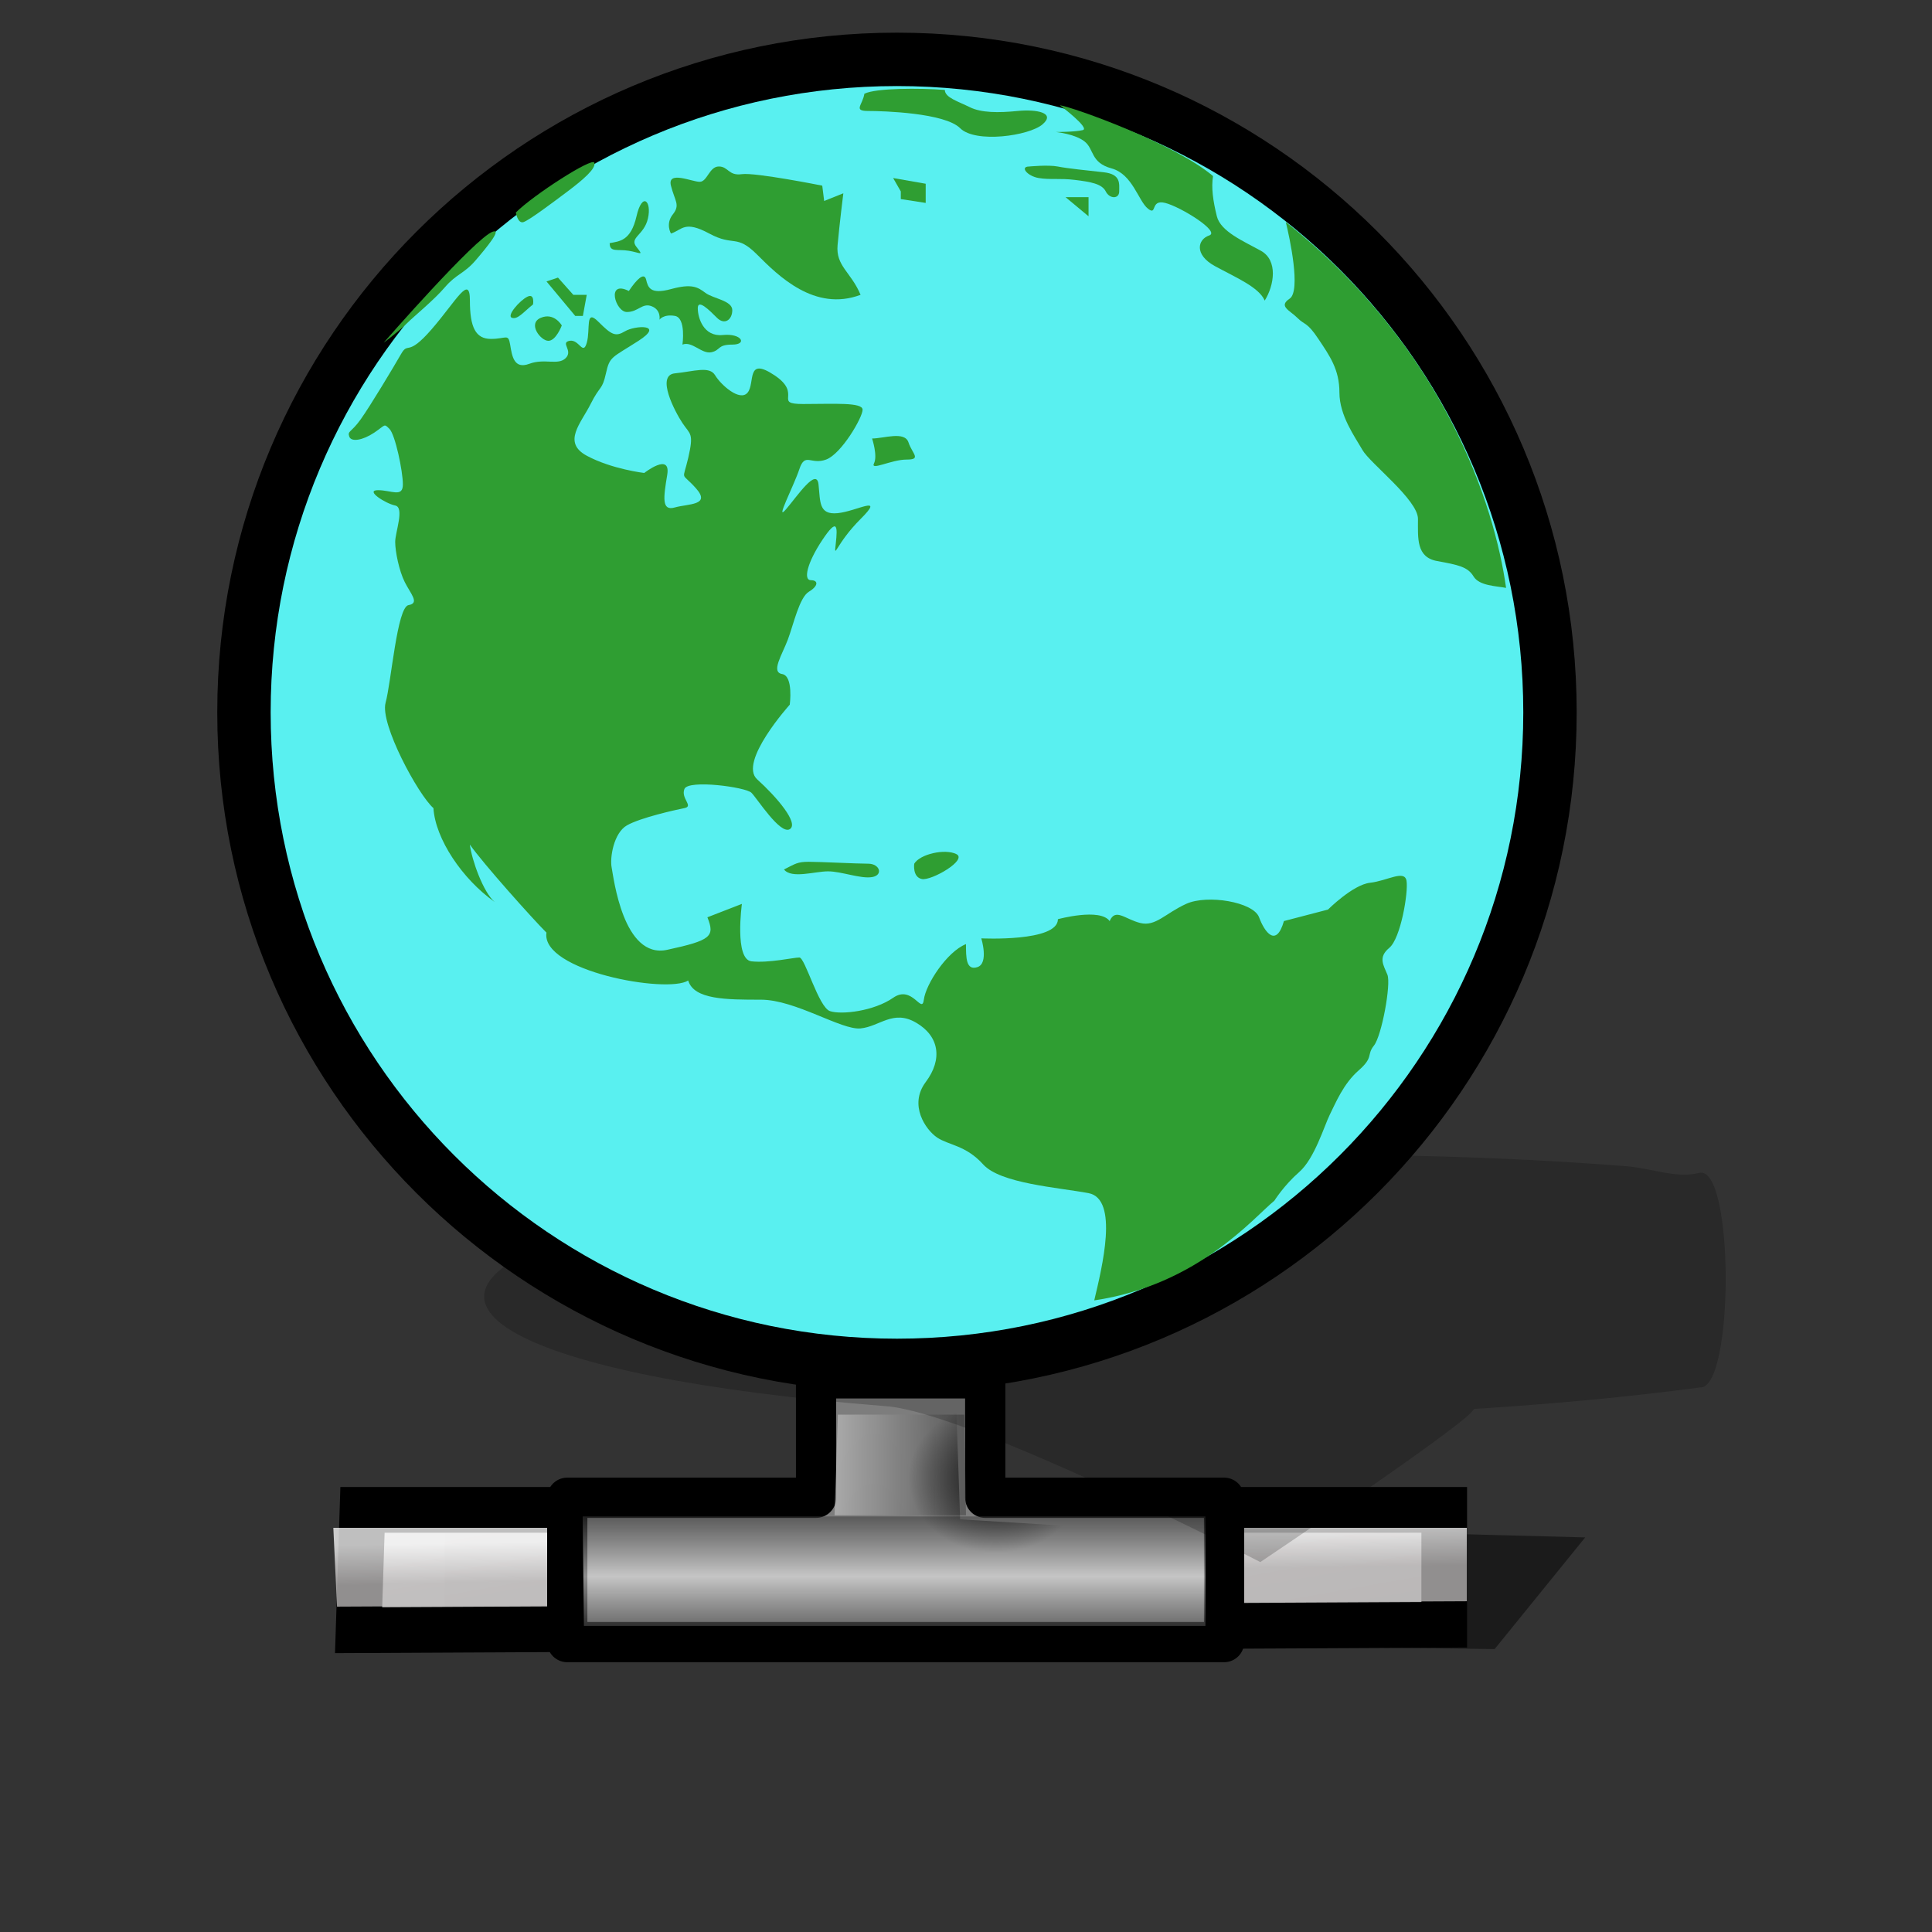 <?xml version="1.0" encoding="UTF-8" standalone="no"?>
<!-- Created with Sodipodi ("http://www.sodipodi.com/") -->

<svg
   xmlns:dc="http://purl.org/dc/elements/1.1/"
   xmlns:cc="http://creativecommons.org/ns#"
   xmlns:rdf="http://www.w3.org/1999/02/22-rdf-syntax-ns#"
   xmlns:svg="http://www.w3.org/2000/svg"
   xmlns="http://www.w3.org/2000/svg"
   xmlns:xlink="http://www.w3.org/1999/xlink"
   xmlns:sodipodi="http://sodipodi.sourceforge.net/DTD/sodipodi-0.dtd"
   xmlns:inkscape="http://www.inkscape.org/namespaces/inkscape"
   id="svg602"
   sodipodi:version="0.32"
   width="48pt"
   height="48pt"
   xml:space="preserve"
   sodipodi:docname="gnome-fs-web.svg"
   inkscape:version="0.91 r13725"
   version="1.1"><rect width="100%" height="100%" fill="#333333" stroke="none"/><defs
     id="defs604"><linearGradient
       id="linearGradient1287"><stop
         offset="0"
         style="stop-color:#ffffff;stop-opacity:1;"
         id="stop1289" /><stop
         offset="1"
         style="stop-color:#c2bfbf;stop-opacity:0.996;"
         id="stop1288" /></linearGradient><linearGradient
       id="linearGradient898"><stop
         style="stop-color:#000000;stop-opacity:0.742;"
         offset="0"
         id="stop900" /><stop
         style="stop-color:#000000;stop-opacity:0;"
         offset="1"
         id="stop902" /></linearGradient><linearGradient
       id="linearGradient888"><stop
         style="stop-color:#3d3d3d;stop-opacity:0.517;"
         offset="0"
         id="stop890" /><stop
         style="stop-color:#ffffff;stop-opacity:0.558;"
         offset="1"
         id="stop892" /></linearGradient><linearGradient
       id="linearGradient672"><stop
         style="stop-color:#d9dfd5;stop-opacity:1;"
         offset="0"
         id="stop673" /><stop
         style="stop-color:#ffffff;stop-opacity:1;"
         offset="1"
         id="stop674" /></linearGradient><linearGradient
       id="linearGradient616"><stop
         style="stop-color:#bfa673;stop-opacity:1;"
         offset="0"
         id="stop617" /><stop
         style="stop-color:#f0f0f0;stop-opacity:1;"
         offset="1"
         id="stop618" /></linearGradient><linearGradient
       xlink:href="#linearGradient616"
       id="linearGradient619"
       x1="0.419"
       y1="0.19"
       x2="0.917"
       y2="1.504"
       gradientUnits="objectBoundingBox"
       gradientTransform="scale(0.73,1.37)" /><radialGradient
       xlink:href="#linearGradient616"
       id="radialGradient620"
       cx="83.71"
       cy="144.164"
       r="305.23"
       fx="83.71"
       fy="144.164"
       gradientTransform="scale(1.257,0.795)" /><linearGradient
       xlink:href="#linearGradient616"
       id="linearGradient621"
       x1="36.107"
       y1="44.18"
       x2="-1.112"
       y2="20.213"
       gradientUnits="userSpaceOnUse"
       gradientTransform="scale(1.085,0.922)" /><radialGradient
       xlink:href="#linearGradient898"
       id="radialGradient632"
       cx="0.332"
       cy="0.623"
       r="0.322"
       fx="0.332"
       fy="0.623" /><radialGradient
       xlink:href="#linearGradient616"
       id="radialGradient634"
       cx="1.164"
       cy="0.835"
       r="1.371"
       fx="1.164"
       fy="0.835" /><linearGradient
       xlink:href="#linearGradient672"
       id="linearGradient676"
       x1="15.687"
       y1="18.949"
       x2="56.488"
       y2="55.055" /><linearGradient
       xlink:href="#linearGradient672"
       id="linearGradient740"
       x1="40.153"
       y1="35.188"
       x2="36.58"
       y2="18.507"
       gradientUnits="userSpaceOnUse" /><linearGradient
       xlink:href="#linearGradient888"
       id="linearGradient878"
       x1="1.082"
       y1="0.514"
       x2="-0.365"
       y2="0.493"
       gradientUnits="objectBoundingBox"
       gradientTransform="scale(0.902,1.109)"
       spreadMethod="pad" /><linearGradient
       xlink:href="#linearGradient888"
       id="linearGradient896"
       x1="0.515"
       y1="0.008"
       x2="0.515"
       y2="0.547"
       spreadMethod="reflect"
       gradientUnits="objectBoundingBox" /><defs
       id="defs907"><linearGradient
         id="linearGradient622"><stop
           style="stop-color:#f8e29d;stop-opacity:0.447;"
           offset="0"
           id="stop623" /><stop
           style="stop-color:#272d2d;stop-opacity:0.478;"
           offset="1"
           id="stop624" /></linearGradient><linearGradient
         id="linearGradient617"><stop
           style="stop-color:#ffffff;stop-opacity:1;"
           offset="0"
           id="stop918" /><stop
           style="stop-color:#000000;stop-opacity:1;"
           offset="1"
           id="stop619" /></linearGradient><linearGradient
         id="linearGradient613"><stop
           style="stop-color:#ffffff;stop-opacity:0.624;"
           offset="0"
           id="stop614" /><stop
           style="stop-color:#5d6567;stop-opacity:1;"
           offset="1"
           id="stop615" /></linearGradient><linearGradient
         id="linearGradient607"><stop
           style="stop-color:#d7d5d5;stop-opacity:1;"
           offset="0"
           id="stop608" /><stop
           style="stop-color:#000000;stop-opacity:0.404;"
           offset="1"
           id="stop609" /></linearGradient><radialGradient
         xlink:href="#linearGradient622"
         id="radialGradient610" /><linearGradient
         xlink:href="#linearGradient617"
         id="linearGradient612"
         x1="-0.266"
         y1="-0.218"
         x2="1.077"
         y2="1.201"
         gradientTransform="matrix(1,-1.054768e-5,-2.212897e-8,1,6.882726e-9,-4.703892e-9)" /><radialGradient
         xlink:href="#linearGradient613"
         id="radialGradient616"
         cx="0.999"
         cy="1.174"
         r="1.11"
         fx="0.999"
         fy="1.174"
         gradientTransform="matrix(1,1.020568e-7,2.121713e-5,1,3.963748e-8,-1.000117e-8)" /><linearGradient
         xlink:href="#linearGradient617"
         id="linearGradient943"
         x1="-0.427"
         y1="0.906"
         x2="-0.968"
         y2="0.789" /><linearGradient
         xlink:href="#linearGradient617"
         id="linearGradient626"
         x1="1.299"
         y1="1.173"
         x2="0.337"
         y2="0.129"
         gradientTransform="matrix(1,-1.063720e-5,-1.320046e-7,1,-3.469447e-16,-1.358505e-16)"
         gradientUnits="objectBoundingBox" /><linearGradient
         xlink:href="#linearGradient607"
         id="linearGradient687"
         x1="1.22"
         y1="1.052"
         x2="-0.738"
         y2="-7.41785839e-2"
         gradientTransform="matrix(1,2.268336e-6,-1.975559e-5,1,5.713033e-8,3.856326e-8)" /><linearGradient
         xlink:href="#linearGradient622"
         id="linearGradient742" /></defs><sodipodi:namedview
       id="namedview952"
       inkscape:zoom="5.3769580"
       inkscape:cx="24.865590"
       inkscape:cy="18.133934"
       inkscape:window-width="640"
       inkscape:window-height="497"
       inkscape:window-x="311"
       inkscape:window-y="96" /><sodipodi:namedview
       id="namedview1083"
       inkscape:zoom="4.6552648"
       inkscape:cx="23.878391"
       inkscape:cy="9.2081570"
       inkscape:window-width="719"
       inkscape:window-height="501"
       inkscape:window-x="613"
       inkscape:window-y="341" /><defs
       id="defs3"><linearGradient
         id="linearGradient1068"><stop
           offset="0"
           style="stop-color:#d2d2d2;stop-opacity:1;"
           id="stop1070" /><stop
           offset="1"
           style="stop-color:#ffffff;stop-opacity:1;"
           id="stop1069" /></linearGradient><linearGradient
         id="linearGradient1065"
         x1="0"
         y1="0.5"
         x2="1"
         y2="0.5"
         gradientUnits="objectBoundingBox"
         spreadMethod="pad"
         xlink:href="#linearGradient1287" /><linearGradient
         id="linearGradient1060"><stop
           offset="0"
           style="stop-color:#ffffff;stop-opacity:1;"
           id="stop1063" /><stop
           offset="0.5"
           style="stop-color:#acabaa;stop-opacity:0.996;"
           id="stop1062" /><stop
           offset="1"
           style="stop-color:#5a5856;stop-opacity:0.996;"
           id="stop1061" /></linearGradient><linearGradient
         id="linearGradient645"><stop
           style="stop-color:#aca597;stop-opacity:1;"
           offset="0"
           id="stop646" /><stop
           style="stop-color:#ffffff;stop-opacity:1;"
           offset="1"
           id="stop647" /></linearGradient><linearGradient
         id="linearGradient593"><stop
           style="stop-color:#478acf;stop-opacity:1;"
           offset="0"
           id="stop594" /><stop
           style="stop-color:#65c6f7;stop-opacity:1;"
           offset="1"
           id="stop595" /></linearGradient><linearGradient
         id="linearGradient574"><stop
           style="stop-color:#85ad92;stop-opacity:1;"
           offset="0"
           id="stop575" /><stop
           style="stop-color:#559db2;stop-opacity:0.772;"
           offset="1"
           id="stop576" /></linearGradient><linearGradient
         id="linearGradient570"><stop
           style="stop-color:#000000;stop-opacity:1;"
           offset="0"
           id="stop571" /><stop
           style="stop-color:#ffffff;stop-opacity:0;"
           offset="1"
           id="stop572" /></linearGradient><linearGradient
         id="linearGradient573"
         xlink:href="#linearGradient1060"
         x1="0.618"
         y1="-0.787"
         x2="0.66"
         y2="-0.033" /><linearGradient
         id="linearGradient1213"
         xlink:href="#linearGradient1068"
         x1="1.019"
         y1="0.991"
         x2="0.498"
         y2="0.416" /><radialGradient
         id="radialGradient581"
         xlink:href="#linearGradient570"
         cx="0.783"
         cy="0.621"
         r="0.838"
         fx="0.783"
         fy="0.621" /><linearGradient
         id="linearGradient580"
         xlink:href="#linearGradient1068"
         x1="1.072"
         y1="0.859"
         x2="0.853"
         y2="0.425" /><linearGradient
         xlink:href="#linearGradient1060"
         id="linearGradient901"
         x1="-0.129"
         y1="0.028"
         x2="0.085"
         y2="0.113" /><linearGradient
         xlink:href="#linearGradient570"
         id="linearGradient902"
         x1="0.259"
         y1="0.199"
         x2="0.554"
         y2="0.931" /><linearGradient
         xlink:href="#linearGradient1068"
         id="linearGradient916"
         x1="0.148"
         y1="-1.688"
         x2="0.434"
         y2="1.812" /><defs
         id="defs890"><linearGradient
           id="linearGradient922"
           x1="0"
           y1="0.5"
           x2="1"
           y2="0.5"
           gradientUnits="objectBoundingBox"
           spreadMethod="pad"
           xlink:href="#linearGradient1065" /><linearGradient
           id="linearGradient908"
           x1="0"
           y1="0.5"
           x2="1"
           y2="0.5"
           gradientUnits="objectBoundingBox"
           spreadMethod="pad"
           xlink:href="#linearGradient1060" /><linearGradient
           id="linearGradient894"
           x1="0"
           y1="0.5"
           x2="1"
           y2="0.5"
           gradientUnits="objectBoundingBox"
           spreadMethod="pad"
           xlink:href="#linearGradient1068" /><linearGradient
           xlink:href="#linearGradient894"
           id="linearGradient897"
           x1="0.596"
           y1="-0.336"
           x2="0.613"
           y2="1.191" /><linearGradient
           xlink:href="#linearGradient894"
           id="linearGradient1119"
           x1="0.964"
           y1="1.028"
           x2="0.467"
           y2="0.218" /><linearGradient
           xlink:href="#linearGradient908"
           id="linearGradient907"
           x1="0.571"
           y1="2.377"
           x2="0.333"
           y2="0.492" /><linearGradient
           xlink:href="#linearGradient922"
           id="linearGradient921"
           x1="0.471"
           y1="0.154"
           x2="0.465"
           y2="0.984" /><linearGradient
           xlink:href="#linearGradient922"
           id="linearGradient948" /><defs
           id="defs987"><linearGradient
             id="linearGradient855"
             x1="0"
             y1="0.5"
             x2="1"
             y2="0.5"
             gradientUnits="objectBoundingBox"
             spreadMethod="pad"
             xlink:href="#linearGradient908" /><linearGradient
             id="linearGradient1188"
             x1="0"
             y1="0.5"
             x2="1"
             y2="0.5"
             gradientUnits="objectBoundingBox"
             spreadMethod="pad"
             xlink:href="#linearGradient922" /><linearGradient
             id="linearGradient831"><stop
               style="stop-color:#94897f;stop-opacity:1;"
               offset="0"
               id="stop832" /><stop
               style="stop-color:#fff5fe;stop-opacity:1;"
               offset="1"
               id="stop833" /></linearGradient><linearGradient
             xlink:href="#linearGradient1188"
             id="linearGradient834"
             x1="0.876"
             y1="0.348"
             x2="-0.293"
             y2="0.935"
             gradientUnits="objectBoundingBox"
             spreadMethod="pad" /><radialGradient
             xlink:href="#linearGradient1188"
             id="radialGradient835"
             r="0.556"
             fy="0.281"
             fx="0.591"
             cy="0.281"
             cx="0.591"
             spreadMethod="pad" /><linearGradient
             xlink:href="#linearGradient1188"
             id="linearGradient893"
             x1="0.128"
             y1="0.769"
             x2="0.496"
             y2="0.709" /><linearGradient
             xlink:href="#linearGradient855"
             id="linearGradient625"
             x1="0.036"
             y1="1.028"
             x2="0.054"
             y2="-0.359" /><linearGradient
             xlink:href="#linearGradient1188"
             id="linearGradient627"
             x1="1.283"
             y1="0.126"
             x2="-0.155"
             y2="0.964" /><radialGradient
             xlink:href="#linearGradient1188"
             id="radialGradient628"
             r="1.598"
             fy="0.487"
             fx="0.368"
             cy="0.487"
             cx="0.368"
             gradientTransform="scale(0.877,1.14)" /><linearGradient
             xlink:href="#linearGradient1188"
             id="linearGradient628"
             x1="0.769"
             y1="0.15"
             x2="0.419"
             y2="0.733" /></defs><sodipodi:namedview
           id="namedview898"
           pagecolor="#ffffff"
           bordercolor="#666666"
           borderopacity="1.0"
           inkscape:pageopacity="0.0"
           inkscape:pageshadow="2"
           inkscape:zoom="3.4732669"
           inkscape:cx="50.051177"
           inkscape:cy="18.096983"
           inkscape:window-width="1022"
           inkscape:window-height="670"
           showguides="false"
           snaptoguides="false"
           showgrid="false"
           snaptogrid="false"
           inkscape:window-x="0"
           inkscape:window-y="25"><sodipodi:guide
             orientation="vertical"
             position="28.706"
             id="guide879" /><sodipodi:guide
             orientation="horizontal"
             position="30.131"
             id="guide880" /></sodipodi:namedview></defs><sodipodi:namedview
         id="namedview1003"
         pagecolor="#ffffff"
         bordercolor="#666666"
         borderopacity="1.0"
         inkscape:pageopacity="0.0"
         inkscape:pageshadow="2"
         inkscape:zoom="1.3368738"
         inkscape:cx="24.541029"
         inkscape:cy="14.368596"
         inkscape:window-width="640"
         inkscape:window-height="499"
         showguides="true"
         snaptoguides="true"
         inkscape:window-x="138"
         inkscape:window-y="169" /><linearGradient
         xlink:href="#linearGradient1060"
         id="linearGradient1304"
         x1="-0.661"
         y1="0.465"
         x2="0.974"
         y2="0.518" /><linearGradient
         xlink:href="#linearGradient1060"
         id="linearGradient1322"
         x1="0.018"
         y1="0.207"
         x2="0.169"
         y2="0.768" /><linearGradient
         xlink:href="#linearGradient1065"
         id="linearGradient909"
         x1="-0.233"
         y1="0.199"
         x2="1.167"
         y2="1.08" /><linearGradient
         xlink:href="#linearGradient570"
         id="linearGradient977"
         x1="0.255"
         y1="0.218"
         x2="0.677"
         y2="0.792" /><linearGradient
         xlink:href="#linearGradient1065"
         id="linearGradient1043"
         x1="-0.06"
         y1="0.376"
         x2="0.093"
         y2="0.376" /><linearGradient
         xlink:href="#linearGradient1065"
         id="linearGradient925"
         x1="0.527"
         y1="0.083"
         x2="0.652"
         y2="0.567" /></defs><defs
       id="defs630"><linearGradient
         id="linearGradient728"><stop
           style="stop-color:#a6d5ff;stop-opacity:1;"
           offset="0"
           id="stop729" /><stop
           style="stop-color:#fff2ff;stop-opacity:0;"
           offset="1"
           id="stop730" /></linearGradient><linearGradient
         id="linearGradient666"><stop
           style="stop-color:#deffe5;stop-opacity:0;"
           offset="0"
           id="stop667" /><stop
           style="stop-color:#d5eada;stop-opacity:0.969;"
           offset="1"
           id="stop668" /></linearGradient><linearGradient
         id="linearGradient632"><stop
           style="stop-color:#2192ca;stop-opacity:1;"
           offset="0"
           id="stop633" /><stop
           style="stop-color:#373752;stop-opacity:1;"
           offset="1"
           id="stop634" /></linearGradient><radialGradient
         xlink:href="#linearGradient728"
         id="radialGradient635"
         cx="-0.302"
         cy="0.148"
         r="1.498"
         fx="-0.302"
         fy="0.148" /><linearGradient
         xlink:href="#linearGradient666"
         id="linearGradient665"
         x1="1.183"
         y1="0.711"
         x2="-0.252"
         y2="7.81250279e-3" /><radialGradient
         xlink:href="#linearGradient666"
         id="radialGradient669"
         cx="1.181"
         cy="0.937"
         r="0.378"
         fx="1.181"
         fy="0.937"
         gradientUnits="objectBoundingBox" /><linearGradient
         xlink:href="#linearGradient666"
         id="linearGradient1324"
         x1="1.014"
         y1="0.789"
         x2="7.24637285e-2"
         y2="-0.164" /><radialGradient
         xlink:href="#linearGradient666"
         id="radialGradient673"
         cx="68.42"
         cy="53.631"
         r="28.56"
         fx="68.42"
         fy="53.631"
         gradientUnits="userSpaceOnUse"
         gradientTransform="scale(0.991,1.009)" /><linearGradient
         xlink:href="#linearGradient666"
         id="linearGradient724"
         x1="1.268"
         y1="0.391"
         x2="-0.648"
         y2="0.25" /><linearGradient
         xlink:href="#linearGradient632"
         id="linearGradient725"
         x1="1.583"
         y1="26.48"
         x2="46.176"
         y2="82.297"
         gradientUnits="userSpaceOnUse" /><linearGradient
         xlink:href="#linearGradient666"
         id="linearGradient726"
         x1="1.19055109e-2"
         y1="0.938"
         x2="3.57143134e-2"
         y2="0.375" /><linearGradient
         xlink:href="#linearGradient666"
         id="linearGradient727"
         x1="4.58711162e-2"
         y1="0.852"
         x2="0.101"
         y2="0.758" /></defs><sodipodi:namedview
       id="namedview1330" /></defs><sodipodi:namedview
     id="base"
     inkscape:zoom="4.4810633"
     inkscape:cx="32.176048"
     inkscape:cy="50.144115"
     inkscape:window-width="782"
     inkscape:window-height="508"
     inkscape:window-x="259"
     inkscape:window-y="36"
     showguides="false"
     snaptoguides="true"
     showgrid="false"
     inkscape:window-maximized="0"
     inkscape:current-layer="svg602"><sodipodi:guide
       orientation="vertical"
       position="72.264"
       id="guide627" /></sodipodi:namedview><path
     style="fill-opacity:0.463;fill-rule:evenodd;stroke-width:0.125;"
     d="M 14.735,54.181 L 49.512,54.628 L 52.513,50.928 L 14.736,49.946 L 14.735,54.181 z "
     id="path1031"
     sodipodi:nodetypes="ccccc" /><path
     style="fill:url(#linearGradient909);fill-opacity:0.75;fill-rule:evenodd;stroke:#000000;stroke-width:1.513;"
     d="M 11.879,54.002 L 47.842,53.824 L 47.842,50.016 L 12.008,50.016 L 11.879,54.002 z "
     id="path974"
     sodipodi:nodetypes="ccccc" /><path
     style="fill:url(#linearGradient1043);fill-opacity:0.75;fill-rule:evenodd;stroke-width:0.12;"
     d="M 11.117,53.228 L 48.277,53.228 L 48.277,50.796 L 11.263,50.796 L 11.117,53.228 z "
     id="path1042"
     sodipodi:nodetypes="ccccc" /><path
     style="fill:url(#linearGradient925);fill-opacity:0.75;fill-rule:evenodd;stroke-width:0.12;"
     d="M 11.164,53.222 L 48.591,53.043 L 48.591,50.611 L 11.042,50.611 L 11.164,53.222 z "
     id="path924"
     sodipodi:nodetypes="ccccc" /><g
     id="g1290"><path
       style="fill:#7d7d7d;fill-rule:evenodd;stroke:#000000;stroke-opacity:1;stroke-width:1pt;stroke-linejoin:round;stroke-linecap:butt;fill-opacity:1;"
       d="M 27.033,45.659 L 27.033,49.615 L 18.791,49.615 L 18.791,54.396 L 40.549,54.396 L 40.549,49.615 L 32.637,49.615 L 32.637,45.659 L 27.033,45.659 z "
       id="path877"
       sodipodi:nodetypes="ccccccccc" /><path
       style="fill:url(#linearGradient896);fill-rule:evenodd;stroke:none;stroke-opacity:1;stroke-width:1pt;stroke-linejoin:round;stroke-linecap:butt;fill-opacity:1;"
       d="M 19.343,53.86 L 39.931,53.86 L 39.931,50.234 L 19.302,50.234 L 19.343,53.86 z "
       id="path895"
       sodipodi:nodetypes="ccccc" /><path
       style="fill:url(#linearGradient878);fill-rule:evenodd;stroke:none;stroke-opacity:1;stroke-width:1pt;stroke-linejoin:round;stroke-linecap:butt;fill-opacity:1;"
       d="M 27.756,46.861 L 27.646,50.194 L 32,50.194 L 31.945,46.861 L 27.756,46.861 z "
       id="path887"
       sodipodi:nodetypes="ccccc" /><path
       style="fill:url(#radialGradient632);fill-rule:evenodd;stroke:none;stroke-opacity:1;stroke-width:1pt;stroke-linejoin:miter;stroke-linecap:butt;fill-opacity:1;"
       d="M 30,47.143 L 30,51.868 L 35.495,51.868 L 39.011,50.769 L 31.805,50.33 L 31.595,44.176 L 30,47.143 z "
       id="path1081"
       sodipodi:nodetypes="ccccccc" /></g><g
     style="overflow:visible;color-interpolation:linearRGB"
     id="g6785"
     transform="matrix(0.986,0,0,0.986,7.197,1.082)"><g
       style="font-size:12px;opacity:0.2;stroke:#000000"
       id="g157"><path
         id="path158"
         d="m 12.143,40.313 c 6.865,-2.226 22.623,-3.224 35.194,-2.229 0.853,0.068 1.689,0.421 2.445,0.225 1.19,-0.31 1.19,7.291 0.029,7.208 -2.327,0.309 -4.896,0.552 -7.595,0.722 -0.044,0.367 -7.173,5.144 -7.173,5.144 0,0 -9.716,-5.011 -12.563,-5.236 C 9.907,45.151 5.279,42.54 12.143,40.313 Z"
         inkscape:connector-curvature="0"
         style="stroke:none" /></g><g
       style="font-size:12px;stroke:#000000"
       id="g159"><path
         id="path160"
         d="M 0,22.836 C 0,10.225 10.225,0 22.837,0 35.449,0 45.672,10.225 45.672,22.836 45.672,35.447 35.449,45.673 22.837,45.673 10.225,45.673 0,35.448 0,22.836 Z"
         inkscape:connector-curvature="0"
         style="stroke:none" /></g><g
       style="font-size:12px;stroke:#000000"
       id="g161"><path
         id="path162"
         d="m 1.794,22.836 c 0,-11.621 9.421,-21.042 21.042,-21.042 11.622,0 21.042,9.421 21.042,21.042 0,11.622 -9.42,21.042 -21.042,21.042 C 11.215,43.879 1.794,34.458 1.794,22.836 Z"
         inkscape:connector-curvature="0"
         style="fill:#59f0f0;stroke:none" /></g><g
       style="font-size:12px;stroke:#000000"
       id="g163"><g
         id="g164"><g
           id="g165"><path
             id="path166"
             d="m 29.464,42.591 c 0.258,-1.094 0.837,-3.409 -0.193,-3.603 -1.03,-0.192 -2.96,-0.322 -3.539,-0.965 -0.58,-0.644 -1.159,-0.644 -1.544,-0.901 -0.386,-0.258 -0.965,-1.094 -0.386,-1.866 0.579,-0.772 0.45,-1.544 -0.322,-1.994 -0.772,-0.452 -1.223,0.128 -1.866,0.192 -0.644,0.064 -2.188,-0.965 -3.347,-0.965 -1.159,0 -2.252,0 -2.445,-0.644 -0.708,0.45 -4.955,-0.322 -4.762,-1.609 -0.451,-0.45 -2.124,-2.316 -2.574,-2.959 0.064,0.514 0.45,1.608 0.836,1.93 C 8.228,28.435 7.327,27.084 7.263,26.053 6.748,25.602 5.461,23.223 5.655,22.514 5.848,21.806 6.041,19.296 6.427,19.232 6.813,19.168 6.492,18.847 6.3,18.46 6.107,18.074 5.978,17.43 5.978,17.108 c 0,-0.321 0.322,-1.158 0,-1.222 -0.322,-0.064 -1.03,-0.515 -0.579,-0.515 0.45,0 0.837,0.258 0.837,-0.193 0,-0.45 -0.258,-1.673 -0.451,-1.866 C 5.593,13.119 5.657,13.183 5.271,13.44 4.885,13.697 4.499,13.762 4.434,13.569 4.369,13.376 4.498,13.44 4.82,12.99 5.142,12.539 5.914,11.252 6.172,10.802 6.429,10.352 6.365,10.931 7.201,9.966 8.037,9.001 8.488,8.1 8.488,9.001 c 0,0.901 0.193,1.288 0.708,1.288 0.515,0 0.579,-0.193 0.644,0.192 0.064,0.387 0.128,0.837 0.644,0.644 0.515,-0.192 0.965,0.064 1.223,-0.192 0.257,-0.259 -0.193,-0.516 0.128,-0.58 0.323,-0.064 0.451,0.515 0.58,0.064 0.128,-0.45 -0.064,-1.159 0.386,-0.708 0.45,0.451 0.579,0.515 0.9,0.322 0.322,-0.194 1.352,-0.257 0.451,0.322 -0.901,0.58 -0.966,0.515 -1.094,1.094 -0.128,0.579 -0.193,0.386 -0.515,1.03 -0.321,0.643 -0.965,1.287 -0.128,1.737 0.836,0.451 1.93,0.579 1.93,0.579 0,0 0.901,-0.708 0.772,0.063 -0.128,0.773 -0.193,1.224 0.257,1.095 0.451,-0.129 1.224,-0.064 0.708,-0.644 -0.515,-0.579 -0.451,-0.193 -0.257,-1.03 0.192,-0.836 0.064,-0.771 -0.194,-1.158 -0.257,-0.386 -0.9,-1.609 -0.257,-1.673 0.644,-0.064 1.159,-0.257 1.352,0.064 0.193,0.322 0.836,0.901 1.094,0.58 0.258,-0.321 -0.064,-1.223 0.9,-0.58 0.966,0.644 -0.064,0.966 0.966,0.966 1.029,0 1.995,-0.065 1.995,0.192 0,0.258 -0.708,1.48 -1.223,1.673 -0.515,0.193 -0.708,-0.257 -0.901,0.322 -0.193,0.579 -0.837,1.802 -0.45,1.351 0.385,-0.45 1.029,-1.416 1.093,-0.837 0.064,0.58 0,1.03 0.644,0.966 0.643,-0.064 1.608,-0.643 0.772,0.193 -0.837,0.836 -0.901,1.416 -0.837,0.836 0.064,-0.579 0.064,-0.901 -0.451,-0.128 -0.514,0.772 -0.643,1.351 -0.386,1.351 0.257,0 0.257,0.193 -0.064,0.386 -0.322,0.193 -0.515,1.094 -0.708,1.608 -0.193,0.515 -0.579,1.094 -0.193,1.159 0.386,0.064 0.257,1.029 0.257,1.029 0,0 -1.738,1.931 -1.094,2.51 0.644,0.579 1.416,1.479 1.094,1.673 -0.322,0.192 -1.094,-1.03 -1.287,-1.223 -0.192,-0.192 -2.123,-0.451 -2.252,-0.128 -0.128,0.321 0.322,0.579 0,0.643 -0.321,0.064 -1.48,0.323 -1.93,0.579 -0.45,0.257 -0.579,1.094 -0.515,1.416 0.064,0.322 0.386,3.088 1.866,2.766 1.48,-0.32 1.608,-0.449 1.351,-1.093 l 1.159,-0.45 c 0,0 -0.257,1.866 0.322,1.93 0.58,0.064 1.416,-0.129 1.608,-0.129 0.194,0 0.644,1.673 1.03,1.802 0.386,0.129 1.48,0 2.124,-0.45 0.643,-0.449 0.965,0.579 1.029,0.064 0.064,-0.514 0.771,-1.608 1.415,-1.866 0,0.45 0,0.901 0.387,0.772 0.386,-0.128 0.128,-0.965 0.128,-0.965 0,0 2.574,0.128 2.574,-0.644 0,0 1.416,-0.387 1.738,0.064 0.192,-0.45 0.514,-0.064 1.029,0.064 0.515,0.128 0.837,-0.322 1.545,-0.644 0.707,-0.321 2.252,-0.064 2.445,0.45 0.192,0.516 0.578,1.029 0.836,0.129 l 1.48,-0.386 c 0,0 0.837,-0.837 1.415,-0.901 0.579,-0.064 1.159,-0.45 1.224,-0.064 0.063,0.385 -0.193,1.93 -0.579,2.251 -0.387,0.321 -0.193,0.58 -0.064,0.901 0.129,0.322 -0.193,2.059 -0.451,2.381 -0.258,0.322 0,0.386 -0.515,0.836 -0.515,0.451 -0.772,1.094 -0.966,1.48 -0.191,0.386 -0.514,1.479 -1.028,1.931 -0.515,0.45 -0.837,0.965 -0.837,0.965 -0.71,0.584 -2.576,2.835 -6.051,3.35 z"
             inkscape:connector-curvature="0"
             style="fill:#2f9e32;stroke:none" /></g><g
           id="g167"><path
             id="path168-0"
             d="m 19.04,28.114 c 0.386,-0.193 0.45,-0.258 0.836,-0.258 0.386,0 1.608,0.064 1.995,0.064 0.387,0 0.515,0.385 0.128,0.45 -0.385,0.064 -1.029,-0.193 -1.479,-0.193 -0.451,0 -1.223,0.258 -1.48,-0.063 z"
             inkscape:connector-curvature="0"
             style="fill:#2f9e32;stroke:none" /></g><g
           id="g169"><path
             id="path170"
             d="m 23.416,27.92 c 0.193,-0.322 1.029,-0.514 1.416,-0.322 0.386,0.193 -0.837,0.901 -1.159,0.837 -0.322,-0.064 -0.257,-0.515 -0.257,-0.515 z"
             inkscape:connector-curvature="0"
             style="fill:#2f9e32;stroke:none" /></g><g
           id="g171"><path
             id="path172"
             d="m 22,13.635 c 0,0 0.193,0.579 0.064,0.836 -0.128,0.258 0.579,-0.128 1.094,-0.128 0.514,0 0.192,-0.193 0.064,-0.579 C 23.093,13.377 22.386,13.635 22,13.635 Z"
             inkscape:connector-curvature="0"
             style="fill:#2f9e32;stroke:none" /></g><g
           id="g173"><path
             id="path174"
             d="m 15.243,6.749 c 0.386,-0.128 0.45,-0.45 1.287,0 0.836,0.451 0.9,0.001 1.608,0.708 0.708,0.708 1.93,1.93 3.475,1.351 C 21.29,8.036 20.776,7.843 20.841,7.135 20.905,6.427 21.034,5.397 21.034,5.397 L 20.39,5.655 20.326,5.14 c 0,0 -2.252,-0.45 -2.703,-0.386 -0.45,0.063 -0.45,-0.258 -0.772,-0.258 -0.322,0 -0.386,0.515 -0.644,0.515 -0.258,0 -1.093,-0.386 -0.965,0.129 0.128,0.514 0.322,0.643 0.064,0.965 -0.256,0.322 -0.063,0.644 -0.063,0.644 z"
             inkscape:connector-curvature="0"
             style="fill:#2f9e32;stroke:none" /></g><g
           id="g175"><path
             id="path176"
             d="m 13.828,8.679 c 0.257,-0.386 0.515,-0.643 0.579,-0.386 0.064,0.258 0.128,0.515 0.837,0.322 0.708,-0.193 0.9,-0.064 1.158,0.128 0.258,0.193 0.901,0.257 0.901,0.579 0,0.321 -0.257,0.515 -0.515,0.257 -0.258,-0.258 -0.644,-0.643 -0.644,-0.322 0,0.322 0.193,0.966 0.837,0.901 0.644,-0.064 0.836,0.322 0.322,0.322 -0.514,0 -0.386,0.192 -0.708,0.258 -0.322,0.063 -0.644,-0.387 -0.966,-0.258 0,0 0.129,-0.901 -0.257,-0.965 -0.386,-0.064 -0.515,0.128 -0.515,0.128 0,0 0.064,-0.321 -0.258,-0.45 -0.322,-0.129 -0.45,0.192 -0.837,0.192 -0.385,0.002 -0.707,-1.092 0.066,-0.706 z"
             inkscape:connector-curvature="0"
             style="fill:#2f9e32;stroke:none" /></g><g
           id="g177"><path
             id="path178"
             d="m 10.031,6.042 c 0,0 0.064,0.386 0.258,0.322 0.193,-0.064 0.965,-0.643 1.479,-1.029 0.515,-0.387 0.966,-0.773 0.901,-0.966 -0.064,-0.194 -2.06,1.093 -2.638,1.673 z"
             inkscape:connector-curvature="0"
             style="fill:#2f9e32;stroke:none" /></g><g
           id="g179"><path
             id="path180"
             d="M 9.258,6.685 C 9.569,6.581 9.066,7.2 8.679,7.65 8.293,8.101 8.036,8.101 7.65,8.551 7.264,9.001 6.62,9.516 6.363,9.774 c -0.257,0.257 -0.772,0.642 -0.772,0.642 0,0 3.088,-3.538 3.667,-3.731 z"
             inkscape:connector-curvature="0"
             style="fill:#2f9e32;stroke:none" /></g><g
           id="g181"><path
             id="path182"
             d="m 21.742,2.051 c -0.064,0.387 -0.386,0.58 0.128,0.58 0.515,0 2.574,0.064 3.089,0.579 0.515,0.514 2.316,0.257 2.767,-0.129 C 28.177,2.695 27.533,2.567 26.89,2.631 26.246,2.695 25.667,2.695 25.281,2.503 24.895,2.31 24.444,2.181 24.444,1.924 23.608,1.859 22.128,1.859 21.742,2.051 Z"
             inkscape:connector-curvature="0"
             style="fill:#2f9e32;stroke:none" /></g><g
           id="g183"><path
             id="path184"
             d="m 28.306,2.438 c 0,0 1.029,0.772 0.772,0.836 -0.257,0.064 -0.9,0.064 -0.9,0.064 0,0 0.644,0.063 0.965,0.321 0.322,0.258 0.193,0.708 0.901,0.901 0.708,0.193 0.9,1.094 1.223,1.352 0.322,0.257 0.065,-0.322 0.579,-0.192 0.515,0.128 1.866,0.965 1.48,1.093 -0.387,0.129 -0.515,0.644 0.192,1.03 0.709,0.386 1.48,0.708 1.673,1.158 C 35.513,8.486 35.642,7.649 35.063,7.328 34.484,7.007 33.711,6.684 33.583,6.169 33.455,5.655 33.391,5.205 33.455,4.818 32.167,3.725 28.756,2.502 28.306,2.438 Z"
             inkscape:connector-curvature="0"
             style="fill:#2f9e32;stroke:none" /></g><g
           id="g185"><path
             id="path186"
             d="m 35.899,6.363 c 0.129,0.515 0.516,2.316 0.129,2.574 -0.386,0.257 0,0.386 0.258,0.643 0.257,0.257 0.321,0.128 0.707,0.708 0.387,0.58 0.708,1.03 0.708,1.802 0,0.773 0.515,1.48 0.773,1.93 0.257,0.451 1.866,1.673 1.866,2.317 0,0.643 -0.064,1.287 0.644,1.415 0.707,0.129 1.028,0.193 1.222,0.515 0.193,0.322 0.772,0.322 1.094,0.387 C 42.914,15.887 41.241,10.61 35.899,6.363 Z"
             inkscape:connector-curvature="0"
             style="fill:#2f9e32;stroke:none" /></g><g
           id="g187"><path
             id="path188"
             d="m 22.965,5.334 0,0.257 0.836,0.129 0,-0.644 -1.094,-0.192 0.258,0.45 z"
             inkscape:connector-curvature="0"
             style="fill:#2f9e32;stroke:none" /></g><g
           id="g189"><path
             id="path190"
             d="m 27.277,4.497 c -0.322,0 -0.065,0.322 0.321,0.387 0.387,0.064 0.708,0 1.223,0.064 0.515,0.064 0.902,0.128 1.03,0.387 0.129,0.257 0.451,0.257 0.451,0 0,-0.258 0.064,-0.579 -0.515,-0.644 C 29.208,4.627 28.564,4.562 28.243,4.498 27.922,4.434 27.277,4.497 27.277,4.497 Z"
             inkscape:connector-curvature="0"
             style="fill:#2f9e32;stroke:none" /></g><g
           id="g191"><path
             id="path192"
             d="m 28.5,5.527 0.772,0 0,0.642 L 28.5,5.527 Z"
             inkscape:connector-curvature="0"
             style="fill:#2f9e32;stroke:none" /></g><g
           id="g193"><path
             id="path194"
             d="m 11.575,9.837 c 0,0 -0.193,0.516 -0.451,0.516 -0.258,0 -0.708,-0.579 -0.257,-0.772 0.451,-0.194 0.708,0.256 0.708,0.256 z"
             inkscape:connector-curvature="0"
             style="fill:#2f9e32;stroke:none" /></g><g
           id="g195"><path
             id="path196"
             d="M 10.609,9.13 C 10.288,9.387 10.095,9.644 9.901,9.58 9.709,9.516 10.159,9.001 10.417,8.872 10.674,8.744 10.609,9.13 10.609,9.13 Z"
             inkscape:connector-curvature="0"
             style="fill:#2f9e32;stroke:none" /></g><g
           id="g197"><path
             id="path198"
             d="m 11.061,8.358 0.386,-0.129 0.515,0.579 0.451,0 -0.129,0.708 -0.258,0 -0.965,-1.158 z"
             inkscape:connector-curvature="0"
             style="fill:#2f9e32;stroke:none" /></g><g
           id="g199"><path
             id="path200"
             d="M 13.184,7.071 C 13.506,7.008 13.892,7.008 14.085,6.17 14.277,5.335 14.6,5.656 14.471,6.235 14.343,6.814 13.828,6.879 14.085,7.2 14.342,7.522 14.213,7.392 13.828,7.328 13.441,7.264 13.184,7.392 13.184,7.071 Z"
             inkscape:connector-curvature="0"
             style="fill:#2f9e32;stroke:none" /></g></g></g></g></svg>